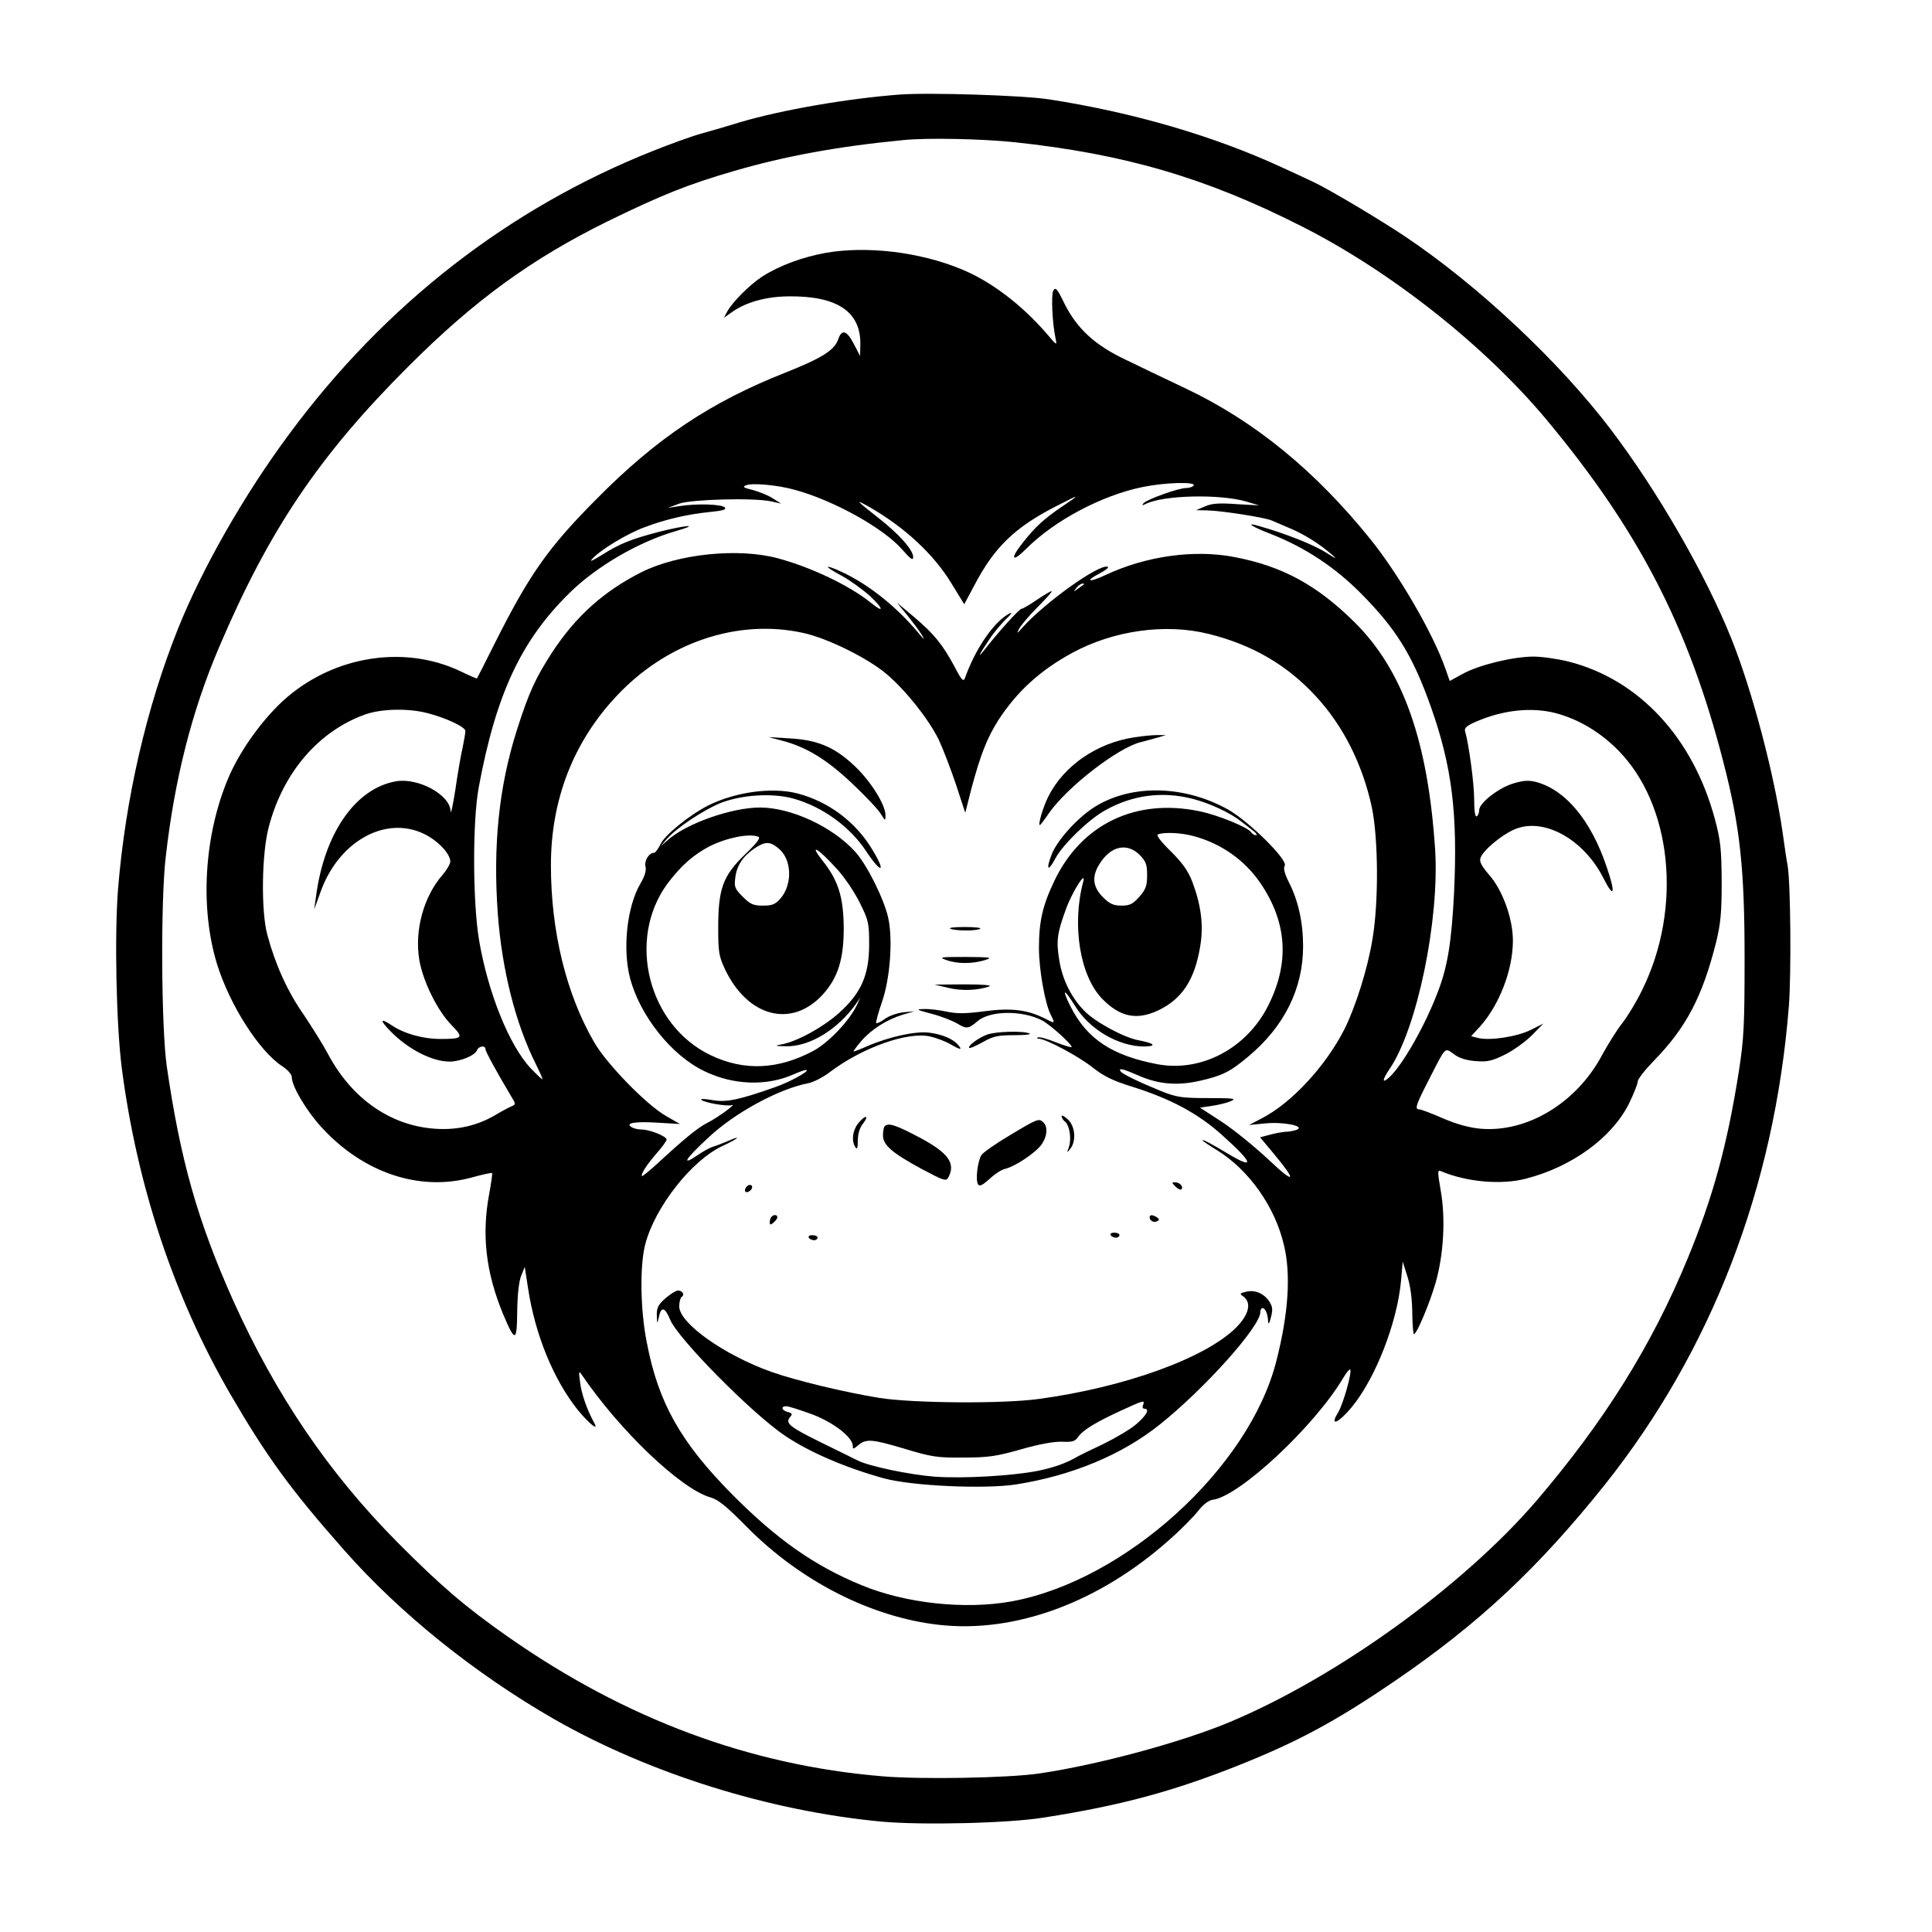 <svg version="1.0" xmlns="http://www.w3.org/2000/svg"
     width="768pt" height="768pt" viewBox="0 0 768 768"
     preserveAspectRatio="xMidYMid meet">
    <g transform="translate(0,768) scale(0.1,-0.1)"
       fill="#000000" stroke="none">
        <path d="M3575 7304 c-209 -16 -467 -61 -630 -109 -49 -15 -120 -36 -157 -46
-37 -10 -125 -42 -195 -70 -572 -228 -1063 -610 -1443 -1124 -179 -241 -345
-532 -442 -773 -126 -315 -210 -679 -239 -1039 -14 -183 -7 -535 15 -708 61
-470 208 -911 431 -1296 145 -249 239 -379 453 -621 221 -251 520 -491 835
-672 376 -215 854 -365 1299 -407 162 -15 507 -7 648 16 301 47 505 102 757
201 246 97 399 179 638 342 334 228 570 449 836 782 424 534 673 1181 730
1900 10 131 7 489 -5 560 -3 14 -12 73 -20 132 -34 235 -121 563 -203 768
-103 257 -294 588 -480 833 -205 270 -526 571 -816 766 -100 67 -308 191 -367
218 -25 12 -81 38 -125 58 -266 123 -588 218 -925 270 -101 16 -481 28 -595
19z m455 -189 c441 -47 766 -142 1149 -337 354 -180 725 -474 970 -768 365
-438 564 -824 701 -1357 67 -258 85 -425 85 -783 0 -269 -3 -322 -23 -450 -46
-292 -102 -497 -203 -742 -143 -347 -332 -649 -604 -967 -292 -338 -788 -696
-1213 -875 -195 -82 -529 -172 -762 -206 -123 -18 -471 -24 -623 -11 -528 44
-1021 228 -1487 554 -170 119 -268 203 -440 376 -273 275 -484 586 -653 961
-142 318 -210 559 -264 931 -22 153 -25 660 -4 834 35 308 104 579 211 830
199 468 399 765 755 1120 262 262 488 426 790 575 213 104 319 147 502 200
202 59 413 98 673 123 94 10 313 5 440 -8z"/>
        <path d="M3283 6675 c-93 -17 -184 -50 -254 -95 -50 -33 -118 -101 -139 -140
l-12 -23 31 22 c56 40 138 63 231 63 188 1 281 -61 280 -189 l-1 -48 -25 48
c-28 54 -48 60 -62 18 -15 -43 -64 -74 -207 -131 -300 -118 -517 -263 -757
-507 -187 -188 -263 -296 -395 -558 -41 -82 -76 -151 -77 -152 -1 -1 -29 11
-62 27 -236 114 -534 58 -728 -134 -82 -82 -157 -191 -199 -290 -95 -226 -113
-512 -45 -736 50 -163 168 -349 261 -409 21 -14 37 -32 37 -43 0 -36 58 -134
119 -200 166 -181 389 -255 595 -199 43 12 80 20 82 18 2 -2 -3 -38 -11 -81
-31 -164 -14 -313 55 -480 48 -114 55 -112 56 12 1 67 7 120 16 141 l14 35 13
-84 c28 -186 102 -365 198 -485 48 -58 86 -87 64 -49 -27 49 -50 114 -55 159
-6 43 -5 47 6 31 150 -221 392 -453 511 -488 33 -9 65 -36 147 -119 213 -215
494 -358 763 -388 302 -34 635 89 913 336 47 41 99 94 117 117 19 25 42 42 57
44 105 12 407 293 521 487 12 20 24 34 26 31 9 -8 -28 -140 -49 -173 -34 -56
3 -40 56 24 94 115 179 333 195 498 l7 80 19 -60 c12 -38 19 -92 19 -147 1
-47 4 -84 7 -82 14 8 61 121 85 202 33 114 41 258 21 370 -13 76 -13 83 2 76
102 -43 241 -55 338 -29 182 47 340 162 408 297 19 39 35 79 35 88 0 10 29 47
64 83 129 132 193 254 248 472 18 74 22 118 22 240 -1 130 -4 163 -27 249 -87
324 -302 555 -581 626 -44 11 -107 20 -140 20 -80 0 -217 -33 -282 -69 l-51
-28 -18 51 c-49 139 -183 370 -296 511 -220 273 -460 470 -736 601 -76 36
-183 87 -238 114 -123 58 -194 124 -244 224 -28 58 -35 66 -44 51 -9 -17 -4
-130 9 -190 6 -29 5 -29 -32 15 -101 118 -226 213 -345 261 -166 68 -374 92
-536 64z m-124 -942 c155 -42 352 -152 426 -236 35 -40 45 -47 45 -31 0 28
-57 92 -138 155 -90 71 -96 77 -37 44 140 -80 257 -188 327 -304 l51 -83 39
73 c80 153 160 231 323 315 101 52 104 52 25 -1 -69 -47 -103 -78 -151 -138
-56 -70 -48 -87 12 -27 111 111 299 211 461 244 87 18 213 22 203 6 -3 -5 -17
-10 -30 -10 -30 0 -153 -44 -169 -60 -8 -10 -6 -10 9 -3 71 35 294 40 400 9
l50 -15 -90 5 c-69 5 -98 3 -125 -9 l-35 -15 45 -1 c55 -1 228 -28 255 -40 11
-5 45 -19 75 -32 58 -25 115 -61 165 -104 22 -19 16 -17 -25 9 -48 31 -165 77
-269 106 -53 15 -24 -4 54 -34 134 -53 252 -131 355 -235 141 -142 206 -248
278 -451 84 -237 107 -424 92 -741 -10 -192 -25 -290 -64 -391 -50 -133 -142
-295 -195 -342 -28 -25 -27 -9 3 35 109 160 198 590 181 869 -28 433 -128 717
-322 908 -149 147 -286 221 -473 257 -161 32 -355 5 -518 -72 -64 -30 -82 -24
-20 8 23 12 38 24 31 26 -34 12 -249 -142 -337 -240 -24 -27 -26 -28 -15 -7 7
14 40 53 75 88 34 34 59 62 54 62 -4 0 -31 -16 -59 -35 -28 -19 -55 -35 -60
-35 -9 0 -94 -94 -149 -165 -30 -38 -18 -14 22 45 16 25 46 60 65 79 20 18 27
29 15 23 -62 -32 -136 -139 -178 -257 -6 -16 -13 -10 -40 42 -48 90 -83 133
-161 199 l-70 59 41 -50 c22 -28 49 -63 59 -80 13 -22 9 -19 -15 10 -95 113
-212 203 -325 251 -54 22 -42 9 23 -26 31 -17 81 -53 111 -80 53 -50 57 -70 4
-27 -85 69 -238 142 -372 178 -158 42 -397 17 -542 -56 -150 -76 -260 -175
-354 -318 -67 -104 -92 -158 -140 -308 -72 -226 -96 -461 -76 -734 17 -224 71
-436 152 -597 16 -32 27 -58 25 -58 -3 0 -23 19 -46 43 -86 91 -171 303 -206
512 -25 151 -26 470 -1 605 69 372 169 585 362 774 108 106 276 203 422 245
98 28 45 25 -67 -3 -114 -30 -156 -47 -229 -93 -37 -23 -49 -28 -37 -15 31 35
137 100 208 126 81 31 171 52 262 61 51 5 65 10 57 18 -13 13 -112 16 -181 5
l-45 -7 45 17 c50 17 294 24 365 9 l40 -9 -33 21 c-17 11 -53 26 -79 33 -38 9
-43 13 -27 19 25 10 125 1 193 -18z m1150 -376 c-2 -1 -13 -9 -24 -17 -19 -14
-19 -14 -6 3 7 9 18 17 24 17 6 0 8 -1 6 -3z m-1116 -193 c97 -21 258 -101
332 -164 77 -66 165 -177 206 -259 17 -36 48 -117 69 -179 l37 -113 25 98 c36
134 62 200 107 271 74 113 164 196 292 266 165 90 372 119 544 76 173 -43 311
-123 426 -248 109 -118 185 -270 222 -440 26 -123 28 -376 3 -524 -19 -118
-67 -269 -111 -358 -75 -148 -211 -295 -330 -356 l-50 -26 62 6 c71 8 164 -10
128 -25 -11 -4 -31 -8 -45 -8 -14 -1 -42 -6 -63 -12 l-38 -10 51 -61 c97 -116
90 -129 -16 -29 -54 51 -138 119 -186 151 l-88 57 48 7 c26 4 60 12 75 19 24
10 11 12 -90 12 -106 0 -125 3 -188 28 -88 36 -155 68 -161 79 -9 14 11 9 71
-17 78 -35 155 -42 246 -21 88 20 120 36 191 96 143 119 218 270 218 438 0 95
-19 182 -57 256 -17 34 -22 55 -16 65 14 22 -145 179 -227 224 -172 95 -376
100 -521 14 -70 -41 -157 -136 -179 -195 -23 -60 -14 -69 15 -15 28 54 131
154 195 190 110 63 231 79 353 47 66 -17 147 -55 189 -88 14 -11 37 -29 49
-38 13 -10 18 -18 12 -18 -7 0 -15 5 -19 11 -12 20 -132 69 -205 84 -253 53
-469 -50 -577 -275 -48 -100 -62 -163 -62 -269 0 -85 24 -219 46 -263 19 -38
19 -38 -22 -17 -71 36 -135 43 -242 29 -75 -10 -110 -10 -150 -1 -29 6 -70 11
-90 10 -33 -1 -29 -3 28 -18 36 -9 83 -27 104 -39 38 -23 46 -22 81 8 49 43
177 45 257 4 31 -16 118 -94 118 -106 0 -3 -27 5 -61 18 -34 14 -66 23 -73 20
-6 -2 -4 -5 4 -5 30 -2 156 -69 213 -114 44 -35 81 -53 155 -76 154 -48 265
-107 361 -194 123 -110 132 -139 22 -73 -68 41 -101 58 -101 53 0 -2 26 -20
59 -40 126 -78 230 -225 265 -377 28 -116 18 -271 -30 -459 -107 -426 -602
-875 -1054 -957 -185 -33 -420 -8 -596 65 -187 77 -335 181 -512 359 -206 208
-295 365 -341 606 -26 131 -28 305 -6 390 39 149 186 335 308 391 63 29 79 45
20 19 -21 -9 -47 -19 -58 -22 -11 -3 -39 -18 -62 -34 -68 -46 -50 -16 43 70
105 99 281 194 397 216 20 4 58 23 84 43 129 98 310 163 400 143 26 -6 63 -20
81 -31 40 -23 49 -24 31 -3 -20 24 -62 42 -115 49 -53 7 -160 -16 -247 -54
-27 -12 -51 -21 -54 -21 -2 0 11 19 31 42 41 47 101 85 166 105 l45 13 -44 -4
c-24 -3 -57 -14 -73 -26 -16 -12 -32 -19 -35 -17 -2 3 8 41 23 84 32 92 44
246 25 334 -17 76 -85 213 -133 265 -91 99 -254 174 -377 174 -112 0 -292 -63
-366 -129 l-30 -26 25 29 c39 45 143 114 212 143 85 34 210 42 294 18 115 -33
223 -111 288 -210 60 -90 80 -85 24 7 -66 111 -175 192 -298 224 -101 26 -247
6 -355 -48 -73 -37 -172 -117 -189 -153 -9 -19 -21 -35 -26 -35 -20 0 -40 -32
-34 -55 4 -15 -3 -38 -20 -67 -54 -92 -72 -261 -41 -378 40 -149 165 -306 295
-368 115 -56 248 -60 354 -13 27 12 51 20 53 17 7 -6 -69 -48 -127 -68 -142
-50 -193 -61 -248 -51 -29 5 -49 6 -44 1 11 -11 102 -27 121 -21 23 8 -59 -52
-100 -72 -37 -19 -96 -68 -192 -157 -34 -31 -63 -55 -65 -53 -6 6 17 43 58 90
22 25 40 50 40 55 0 13 -67 40 -99 40 -14 0 -33 4 -41 10 -26 16 15 23 107 17
l86 -5 -54 31 c-78 44 -237 207 -287 294 -111 191 -172 440 -172 704 0 258 88
487 258 669 199 215 483 312 745 254z m-1493 -319 c74 -19 150 -55 150 -71 0
-7 -5 -37 -11 -66 -7 -29 -20 -105 -29 -168 -10 -63 -18 -101 -19 -84 -2 65
-130 134 -218 118 -161 -29 -284 -207 -317 -459 l-7 -50 24 66 c71 204 260
310 415 233 54 -27 102 -78 102 -109 0 -9 -14 -33 -30 -52 -76 -86 -113 -222
-93 -340 15 -85 71 -199 127 -257 50 -51 47 -56 -43 -56 -70 0 -145 21 -195
55 -45 30 -47 20 -4 -24 70 -72 166 -121 235 -121 42 0 101 24 109 45 7 17 34
21 34 4 0 -9 43 -88 102 -187 19 -31 19 -32 1 -40 -10 -4 -38 -19 -63 -34 -73
-43 -153 -61 -240 -55 -178 12 -332 120 -426 297 -19 36 -63 106 -97 157 -64
91 -113 200 -144 316 -26 94 -23 326 6 432 57 215 198 379 383 445 65 23 173
25 248 5z m4485 0 c89 -24 173 -73 245 -145 217 -217 259 -629 98 -955 -22
-46 -58 -105 -79 -132 -21 -26 -57 -84 -81 -128 -101 -189 -296 -307 -481
-292 -45 4 -94 17 -150 41 -46 20 -88 36 -95 36 -19 0 -15 15 38 118 69 135
62 128 99 102 20 -16 49 -25 86 -28 47 -4 65 0 118 26 34 17 82 52 107 77 l45
46 -50 -25 c-53 -27 -163 -44 -210 -32 l-27 7 35 38 c77 86 131 225 131 342 0
87 -41 202 -96 263 -28 33 -38 51 -33 65 9 29 81 90 133 113 116 52 278 -37
357 -195 42 -83 48 -58 11 49 -62 183 -162 303 -278 335 -30 8 -51 7 -91 -5
-59 -17 -137 -78 -137 -106 0 -10 -4 -22 -10 -25 -6 -4 -10 21 -10 67 0 64
-21 219 -36 271 -4 13 6 22 43 38 108 47 221 59 318 34z m-1439 -489 c108 -29
202 -95 264 -186 107 -157 117 -318 31 -488 -85 -169 -264 -264 -437 -233
-182 34 -283 100 -349 231 -36 72 -26 73 18 2 58 -95 174 -162 276 -162 52 1
40 13 -24 25 -56 10 -173 73 -215 117 -52 53 -87 125 -99 200 -13 77 -9 108
27 206 25 68 81 156 68 107 -46 -172 -13 -374 75 -465 71 -73 138 -87 224 -46
94 45 144 121 166 254 14 83 4 162 -31 256 -17 44 -39 75 -86 122 -39 38 -59
64 -51 67 24 10 93 7 143 -7z m-1732 -2 c11 -4 -3 -23 -54 -72 -87 -85 -105
-135 -105 -292 0 -93 3 -112 26 -161 91 -193 267 -238 391 -101 59 66 82 139
82 262 -1 124 -21 190 -86 271 -53 68 -17 48 55 -31 32 -34 72 -93 94 -137 36
-72 38 -83 38 -167 0 -121 -31 -193 -119 -272 -62 -56 -163 -112 -226 -125
-33 -6 -32 -7 15 -8 93 -2 205 66 278 169 l17 25 -14 -31 c-30 -62 -113 -150
-174 -182 -139 -74 -274 -80 -406 -17 -249 118 -336 460 -173 682 54 72 103
115 168 149 68 34 157 52 193 38z m79 -45 c54 -42 59 -141 11 -199 -22 -25
-33 -30 -71 -30 -38 0 -50 5 -80 35 -32 32 -35 39 -30 77 6 48 30 84 77 116
41 27 60 28 93 1z m1438 -28 c24 -25 29 -37 29 -80 0 -42 -5 -56 -31 -86 -26
-29 -38 -35 -71 -35 -32 0 -47 7 -74 34 -40 40 -45 82 -13 132 44 71 109 86
160 35z"/>
        <path d="M4509 4749 c-148 -22 -281 -113 -342 -236 -21 -42 -42 -113 -33 -113
1 0 18 21 36 48 73 104 274 260 365 282 22 6 54 14 70 19 l30 9 -35 0 c-19 0
-60 -4 -91 -9z"/>
        <path d="M3108 4736 c97 -25 180 -76 280 -171 52 -49 103 -103 113 -120 18
-29 19 -29 19 -6 0 43 -62 141 -128 201 -78 72 -144 99 -256 105 l-81 5 53
-14z"/>
        <path d="M3778 3988 c23 -9 104 -9 118 0 7 4 -21 7 -62 7 -40 0 -66 -3 -56 -7z"/>
        <path d="M3761 3864 c43 -16 103 -16 153 -1 34 11 27 12 -75 13 -101 0 -109
-1 -78 -12z"/>
        <path d="M3770 3753 c53 -13 119 -10 163 6 12 5 -32 8 -98 8 l-120 -1 55 -13z"/>
        <path d="M3923 3567 c-34 -13 -78 -45 -70 -53 2 -2 26 8 53 23 42 24 60 28
126 28 43 0 70 3 60 7 -27 11 -134 8 -169 -5z"/>
        <path d="M4220 3243 c0 -6 6 -16 14 -22 18 -15 26 -69 15 -101 -9 -24 -8 -24
6 -6 24 31 19 89 -10 116 -14 13 -25 19 -25 13z"/>
        <path d="M3411 3214 c-22 -28 -27 -69 -11 -94 7 -11 10 -4 10 26 0 26 7 51 21
68 11 14 16 26 10 26 -5 0 -19 -12 -30 -26z"/>
        <path d="M4014 3167 c-56 -33 -107 -69 -113 -79 -15 -25 -24 -100 -13 -116 6
-9 17 -4 45 21 20 19 48 38 64 41 40 10 120 64 143 96 23 32 26 70 8 88 -18
18 -24 15 -134 -51z"/>
        <path d="M3517 3203 c-4 -3 -7 -20 -7 -36 0 -39 36 -70 154 -134 89 -47 97
-50 106 -33 30 56 -1 98 -116 159 -93 49 -123 59 -137 44z"/>
        <path d="M4673 2963 c9 -9 19 -14 23 -11 10 10 -6 28 -24 28 -15 0 -15 -1 1
-17z"/>
        <path d="M2965 2959 c-4 -6 -5 -13 -2 -16 7 -7 27 6 27 18 0 12 -17 12 -25 -2z"/>
        <path d="M3067 2843 c-4 -3 -7 -13 -7 -21 0 -12 3 -12 15 -2 8 7 15 16 15 21
0 11 -14 12 -23 2z"/>
        <path d="M4570 2841 c0 -14 18 -23 31 -15 8 4 7 9 -2 15 -18 11 -29 11 -29 0z"/>
        <path d="M4415 2770 c3 -5 13 -10 21 -10 8 0 14 5 14 10 0 6 -9 10 -21 10 -11
0 -17 -4 -14 -10z"/>
        <path d="M3215 2760 c3 -5 13 -10 21 -10 8 0 14 5 14 10 0 6 -9 10 -21 10 -11
0 -17 -4 -14 -10z"/>
        <path d="M2645 2519 c-29 -26 -35 -38 -34 -68 1 -35 2 -35 8 -7 9 44 24 41 45
-10 31 -75 323 -371 456 -461 98 -66 242 -128 395 -170 112 -30 396 -43 523
-24 223 35 422 118 572 238 179 143 400 390 400 447 0 9 4 16 9 16 11 0 21
-24 22 -53 1 -14 5 -8 11 16 8 30 7 42 -6 63 -22 33 -58 48 -93 39 -26 -6 -26
-8 -10 -19 33 -25 22 -72 -30 -124 -122 -121 -443 -237 -783 -283 -144 -20
-501 -17 -634 4 -136 22 -332 69 -428 103 -189 67 -368 194 -368 261 0 18 5
35 10 38 13 8 3 25 -15 25 -8 0 -30 -14 -50 -31z m1899 -424 c-4 -8 -1 -15 5
-15 23 0 9 -26 -33 -62 -23 -20 -83 -55 -132 -79 -49 -23 -96 -46 -104 -51
-43 -25 -92 -42 -155 -55 -103 -20 -296 -31 -410 -23 -101 8 -258 41 -305 64
-14 7 -78 39 -142 70 -130 64 -147 78 -128 102 11 13 10 16 -8 21 -25 6 -30
23 -6 23 9 0 55 -15 102 -32 87 -33 162 -92 162 -126 0 -13 2 -13 18 0 34 30
55 28 181 -9 115 -35 136 -38 241 -37 98 0 132 5 230 33 73 21 131 31 162 30
40 -2 51 1 63 18 19 28 70 59 170 105 91 42 97 44 89 23z"/>
    </g>
</svg>